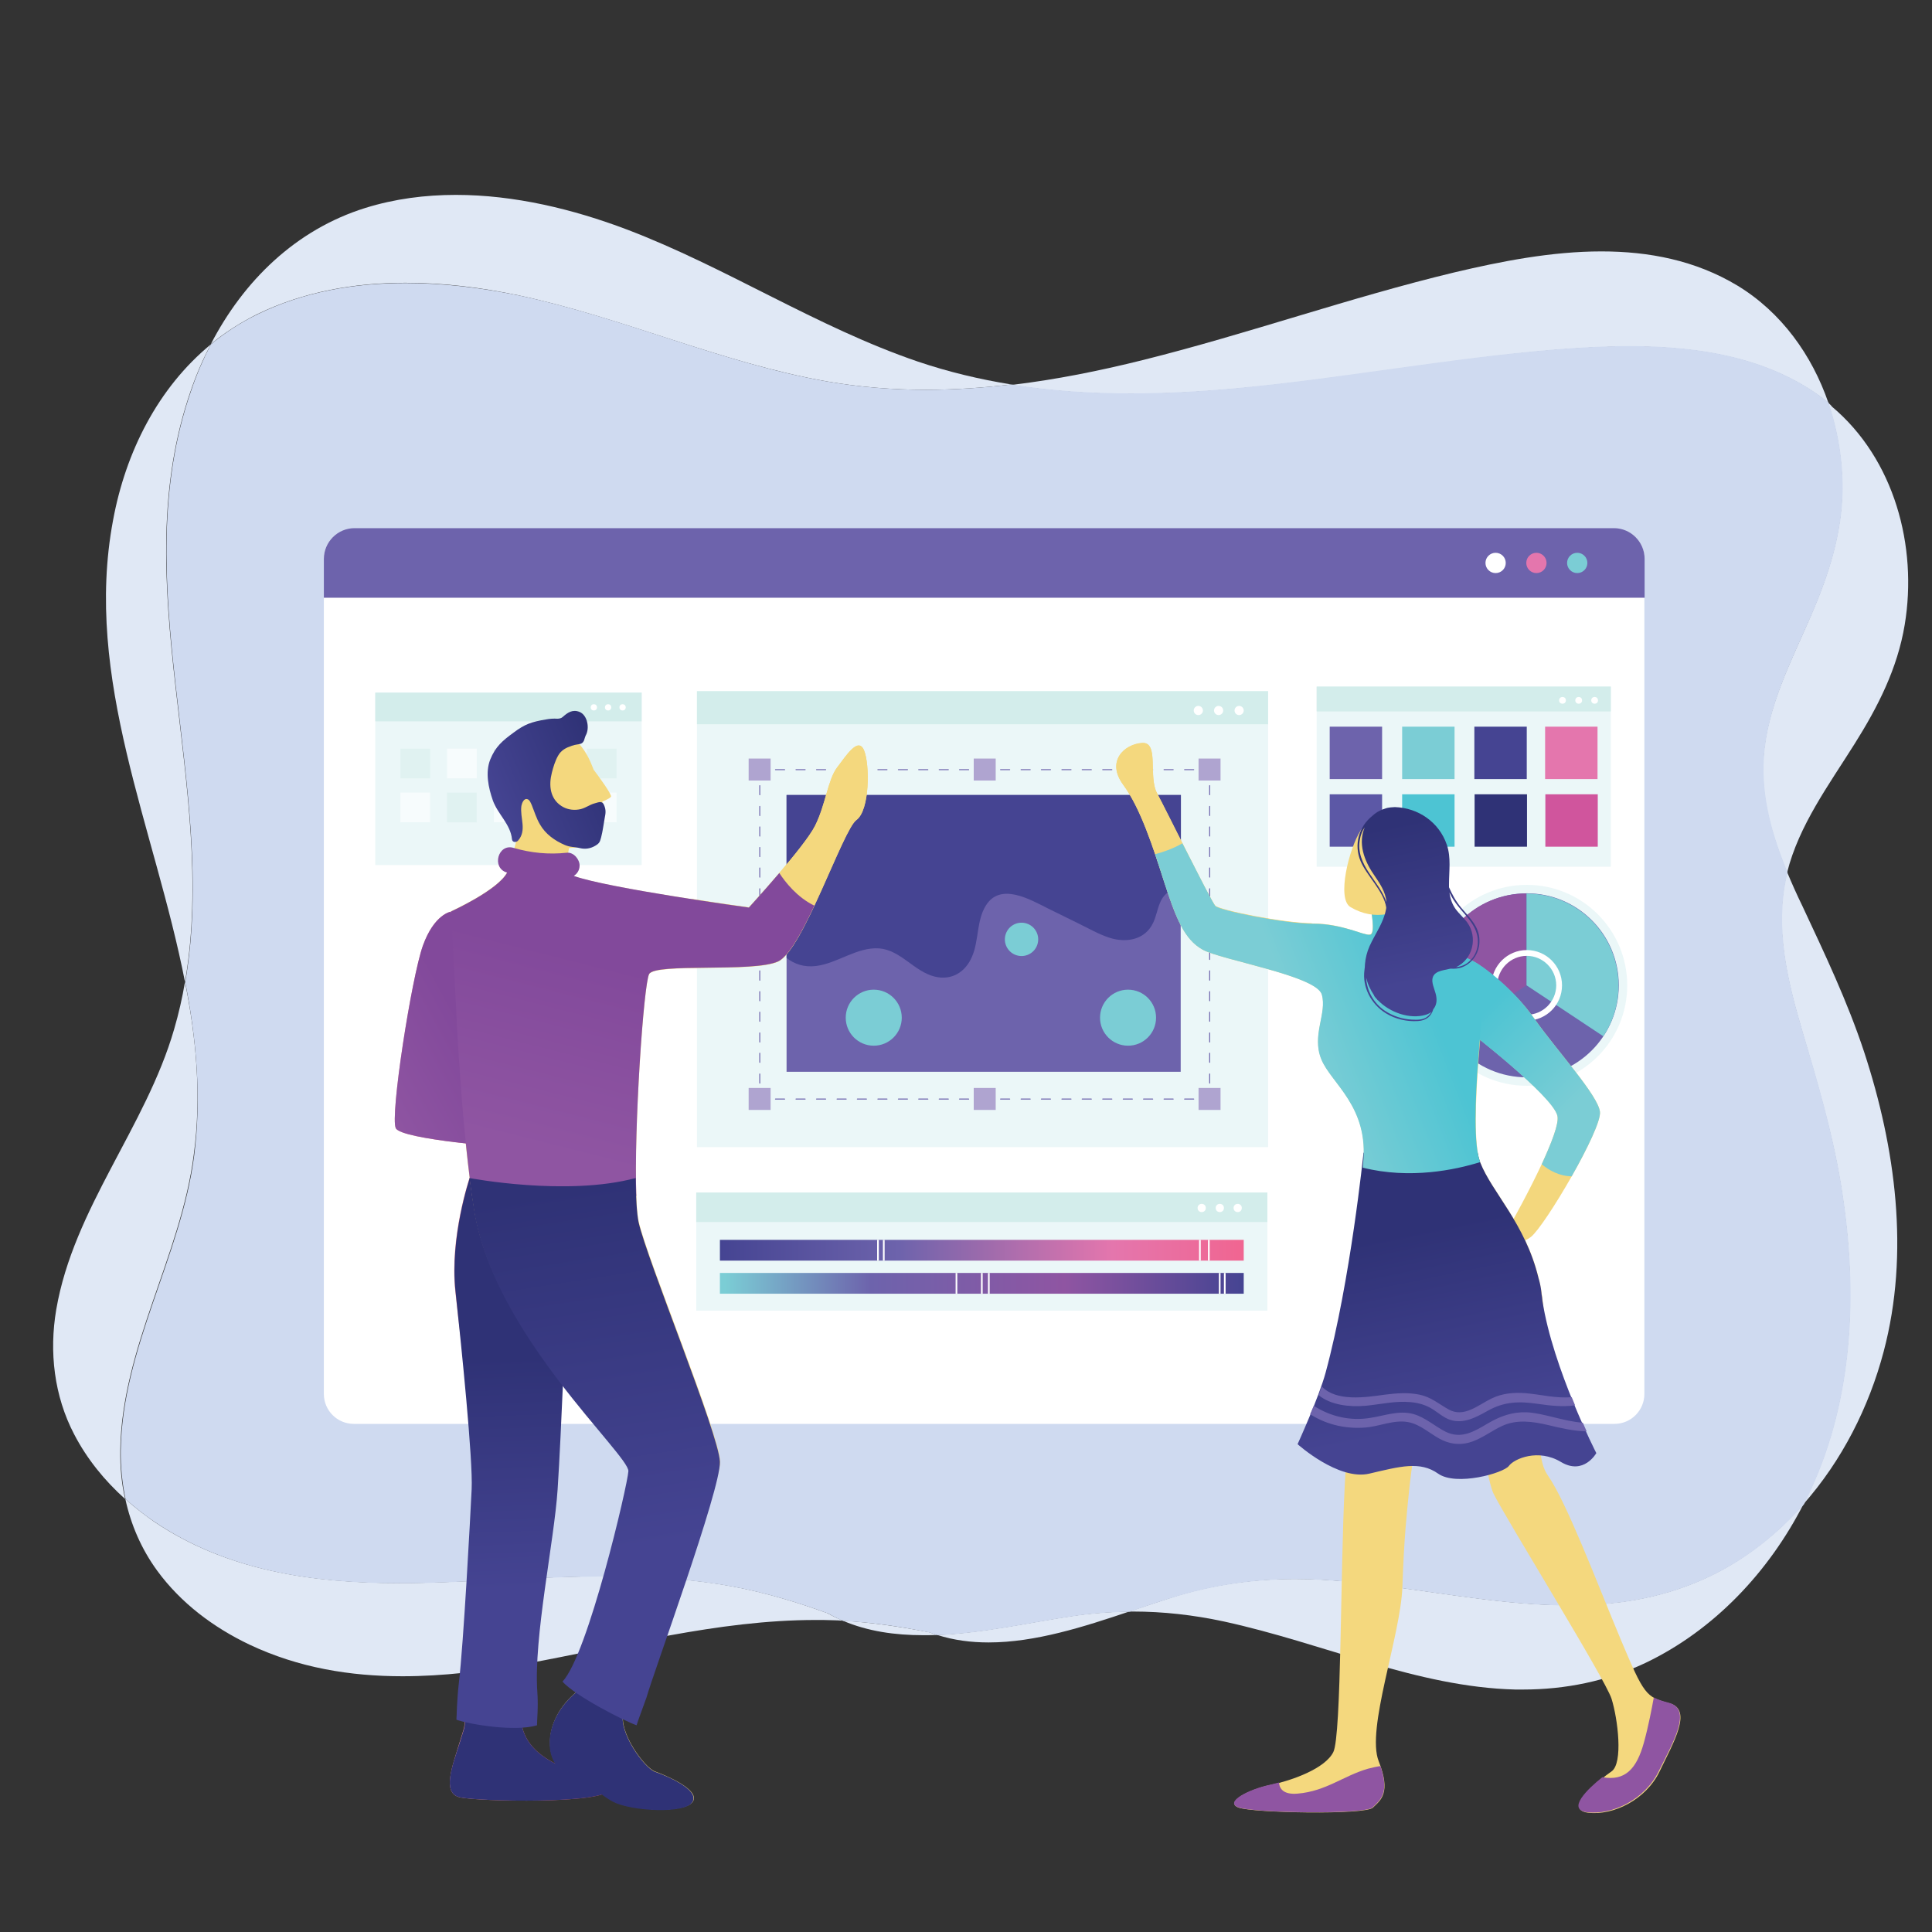 <?xml version="1.0" encoding="utf-8"?>
<!-- Generator: Adobe Illustrator 23.0.3, SVG Export Plug-In . SVG Version: 6.00 Build 0)  -->
<svg version="1.1" id="Layer_1" xmlns="http://www.w3.org/2000/svg" xmlns:xlink="http://www.w3.org/1999/xlink" x="0px" y="0px"
	 viewBox="0 0 800 800" style="enable-background:new 0 0 800 800;" xml:space="preserve">
<rect x="0" y="0" width="800" height="800" fill="#333333" stroke="none"/>
<style type="text/css">
	.st0{fill:#E0E8F5;}
	.st1{fill:#CFDAF0;}
	.st2{fill:#FFFFFF;}
	.st3{fill:#6D63AC;}
	.st4{fill:#E476AD;}
	.st5{fill:#7BCDD5;}
	.st6{fill:#EBF7F8;}
	.st7{fill:#454492;}
	.st8{fill:#5C58A6;}
	.st9{fill:#4DC4D3;}
	.st10{fill:#2F3276;}
	.st11{fill:#D0559D;}
	.st12{fill:#D3EDEB;}
	.st13{fill:#AFA4D0;}
	.st14{fill:#8F55A2;}
	.st15{fill:url(#SVGID_1_);}
	.st16{fill:url(#SVGID_2_);}
	.st17{fill:#E0F2F1;}
	.st18{fill:#F7FCFD;}
	.st19{fill:#F4D87E;}
	.st20{fill:#F3D77D;}
	.st21{fill:url(#SVGID_3_);}
	.st22{fill:url(#SVGID_4_);}
	.st23{fill:url(#SVGID_5_);}
	.st24{fill:url(#SVGID_6_);}
	.st25{fill:url(#SVGID_7_);}
	.st26{fill:url(#SVGID_8_);}
	.st27{fill:url(#SVGID_9_);}
	.st28{fill:url(#SVGID_10_);}
	.st29{fill:url(#SVGID_11_);}
	.st30{fill:url(#SVGID_12_);}
	.st31{fill:url(#SVGID_13_);}
</style>
<g>
	<g>
		<path class="st0" d="M467.6,667.3c-7.9,0.1-15.8,0.7-23.8,1.9c-17.3,2.6-36.8,7-55.7,7.8c6.9,2.2,14,3.1,21.3,3.1
			C428.7,680.1,448.9,673.6,467.6,667.3 M51.9,620.7c2.3,10.7,6.7,20.8,13.2,29.7c9.8,13.4,23.3,23.5,38.2,30.6
			c20.3,9.6,41.7,13.1,63.4,13.1c16.8,0,33.8-2.1,50.5-5.1c39.9-7.2,79.8-18.2,120.6-18.2c2.3,0,4.6,0,6.9,0.1
			c1.5,0,2.9,0.1,4.3,0.2c-2.1-0.9-4.2-1.9-6.3-3.1c-12.7-4.6-25.6-8.5-38.9-11c-17.6-3.3-35.4-4.3-53.3-4.3
			c-25.2,0-50.4,2.1-75.5,2.7c-3.3,0.1-6.7,0.1-10,0.1c-35.6,0-71.2-5.1-101.3-25.5C59.7,627.2,55.7,624.1,51.9,620.7 M740,361.1
			c-0.1,0.6-0.3,1.2-0.4,1.8c-4.8,21.2,0.4,42.9,6.4,63.3c6.2,21.1,12.5,42,16.1,63.7c6.8,41.1,5.9,85.1-11,123.7
			c-1.3,3.1-2.8,6.1-4.3,9.2c15.9-18,27.1-40.1,33.2-63.2c10.8-40.8,4.9-84.4-8.1-124c-6.9-20.9-16.3-40.6-25.6-60.5
			C744.1,370.6,742,365.9,740,361.1 M87.3,142.6c-21.9,18-35.3,44.6-40.5,72.9C34.5,281.1,64.2,343,76.6,406.6
			c14-81.1-25.6-165.4,2.6-245.4C81.4,154.8,84.1,148.6,87.3,142.6 M663.1,104.1c-20.6,0-41.5,4.1-60.9,8.7
			c-43.3,10.4-85.4,25.4-128.6,36.2c-18,4.5-36.3,8.2-54.8,10.4c16.3,2.6,32.8,3.7,49.3,3.7c14.4,0,28.8-0.8,43.2-2.1
			c44.4-4,88.2-12.4,132.7-16.1c10-0.8,20.3-1.4,30.8-1.4c29.3,0,59.2,4.8,82.3,23.3c-6.8-19.8-19.5-37.5-37.6-48.5
			C702.1,107.8,682.8,104.1,663.1,104.1"/>
		<path class="st0" d="M349,671.1c10.3,4.4,21.6,6,33.2,6c1.9,0,3.9,0,5.9-0.1c-1.1-0.3-2.1-0.7-3.2-1.1
			C373,673.6,361.1,671.8,349,671.1 M746.8,622.8c-7.1,8.1-15.3,15.4-24.3,21.5c-15.4,10.5-33,16.7-51.5,19.1
			c-7.1,0.9-14.1,1.3-21.2,1.3c-13.2,0-26.4-1.3-39.5-3c-21-2.7-41.8-6.4-63-7.6c-3.7-0.2-7.4-0.3-11.1-0.3
			c-17.5,0-34.5,2.4-51.4,7.8c-5.6,1.8-11.3,3.7-17.3,5.7c0.5,0,0.9,0,1.5,0c12.6,0,25.1,1.4,37.7,4.1c20.7,4.5,40.8,11.3,61,17.2
			c19.5,5.7,39.4,10.5,59.8,11c1.1,0,2.1,0,3.2,0c17.5,0,34.7-3.5,50.6-11C709.8,675,732.5,650.8,746.8,622.8 M76.6,406.6
			c-1.1,6.5-2.6,13.1-4.5,19.6c-11.7,40.4-41.6,74.1-48.8,116c-3,17.6-0.9,35.8,7.4,51.7c5.3,10.2,12.6,19.2,21.1,26.8
			c-1.5-6.6-2.1-13.4-2-20.2c0.6-42.6,25-80.4,30.4-122.1C83.5,454,81.3,430.2,76.6,406.6 M756.9,166.7c4,11.6,6,24,5.9,36.2
			c-0.2,18.4-5.8,35.4-13,52.1c-8.1,18.8-18.2,37.8-19.6,58.7c-1.2,16.5,3.5,32.4,9.8,47.6c4.9-19.6,17.3-36.3,27.9-53.2
			c9.7-15.4,17.8-31.3,20.8-49.4c5.4-32.5-4.3-68.6-30.1-90.3C758.1,167.7,757.5,167.2,756.9,166.7 M188.8,80.7
			c-12.7,0-25.3,1.6-37.5,5.4c-28.9,9-50.5,30.3-64,56.4c5.8-4.8,12.2-8.9,19.2-12.4c19.1-9.3,40.2-13,61.4-13
			c15.8,0,31.7,2,46.8,5.2c43.2,9.2,83.9,27.9,127.5,35.6c13.7,2.4,27.4,3.5,41.1,3.5c11.9,0,23.7-0.8,35.5-2.2
			c-13.1-2.1-26.1-5.2-38.8-9.5c-41.9-14.3-79.2-39-120.5-54.7C237.3,86.6,213,80.7,188.8,80.7"/>
		<path class="st1" d="M167.9,117.2c-21.2,0-42.3,3.6-61.4,13c-7,3.4-13.4,7.6-19.2,12.4c-3.1,6-5.8,12.2-8,18.7
			c-28.1,80,11.4,164.3-2.6,245.4c4.6,23.6,6.8,47.4,3.7,71.8c-5.4,41.7-29.8,79.5-30.4,122.1c-0.1,6.8,0.6,13.6,2,20.2
			c3.8,3.3,7.7,6.5,11.9,9.3c30.1,20.4,65.7,25.5,101.3,25.5c3.3,0,6.7,0,10-0.1c25-0.6,50.3-2.7,75.5-2.7c17.9,0,35.6,1,53.3,4.3
			c13.3,2.5,26.2,6.4,38.9,11c2.1,1.2,4.1,2.2,6.3,3.1c12,0.6,24,2.4,35.8,4.8c1.1,0.4,2.1,0.8,3.2,1.1c19-0.8,38.4-5.2,55.7-7.8
			c8-1.2,15.9-1.8,23.8-1.9c5.9-2,11.7-4,17.3-5.7c16.9-5.3,33.9-7.8,51.4-7.8c3.7,0,7.4,0.1,11.1,0.3c21.1,1.2,42,4.9,63,7.6
			c13.1,1.7,26.3,3,39.5,3c7.1,0,14.2-0.4,21.2-1.3c18.4-2.4,36-8.6,51.5-19.1c9-6.1,17.1-13.4,24.3-21.5c1.5-3,3-6.1,4.3-9.2
			c16.9-38.7,17.8-82.6,11-123.7c-3.6-21.7-9.8-42.6-16.1-63.7c-6-20.4-11.2-42-6.4-63.3c0.1-0.6,0.3-1.2,0.4-1.8
			c-6.3-15.2-10.9-31-9.8-47.6c1.4-20.8,11.4-39.9,19.6-58.7c7.2-16.7,12.8-33.7,13-52.1c0.1-12.2-1.9-24.5-5.9-36.2
			c-23.1-18.5-53-23.3-82.3-23.3c-10.4,0-20.8,0.6-30.8,1.4c-44.4,3.6-88.3,12-132.7,16.1c-14.3,1.3-28.8,2.1-43.2,2.1
			c-16.5,0-33-1.1-49.3-3.7c-11.8,1.4-23.6,2.2-35.5,2.2c-13.7,0-27.4-1.1-41.1-3.5c-43.6-7.7-84.3-26.5-127.5-35.6
			C199.6,119.2,183.7,117.2,167.9,117.2"/>
	</g>
	<path class="st2" d="M668.5,218.9h-522c-6.9,0-12.4,5.6-12.4,12.4v345.9c0,6.9,5.6,12.4,12.4,12.4h522c6.9,0,12.4-5.6,12.4-12.4
		V231.3C681,224.4,675.4,218.9,668.5,218.9z"/>
	<path class="st3" d="M668.3,218.7H146.8c-7,0-12.7,5.7-12.7,12.7v16.1H681v-16.1C681,224.4,675.3,218.7,668.3,218.7z"/>
	<circle class="st2" cx="619.3" cy="233.1" r="4.2"/>
	<circle class="st4" cx="636.2" cy="233.1" r="4.2"/>
	<circle class="st5" cx="653.1" cy="233.1" r="4.2"/>
	<g>
		<rect x="545.2" y="284.3" class="st6" width="121.8" height="74.6"/>
		<rect x="550.6" y="300.9" class="st3" width="21.7" height="21.7"/>
		<rect x="580.6" y="300.9" class="st5" width="21.7" height="21.7"/>
		<rect x="610.5" y="300.9" class="st7" width="21.7" height="21.7"/>
		<rect x="550.6" y="328.9" class="st8" width="21.7" height="21.7"/>
		<rect x="580.6" y="328.9" class="st9" width="21.7" height="21.7"/>
		<rect x="610.6" y="328.9" class="st10" width="21.7" height="21.7"/>
		<rect x="639.8" y="300.9" class="st4" width="21.7" height="21.7"/>
		<rect x="639.9" y="328.9" class="st11" width="21.7" height="21.7"/>
		<rect x="545.2" y="284.3" class="st12" width="121.8" height="10.3"/>
		<circle class="st2" cx="647" cy="290" r="1.4"/>
		<circle class="st2" cx="653.7" cy="290" r="1.4"/>
		<circle class="st2" cx="660.3" cy="290" r="1.4"/>
	</g>
	<g>
		<rect x="288.6" y="286.2" class="st6" width="236.5" height="188.8"/>
		<rect x="288.6" y="286.2" class="st12" width="236.5" height="13.7"/>
		<circle class="st2" cx="496.2" cy="294.2" r="1.9"/>
		<circle class="st2" cx="504.6" cy="294.2" r="1.9"/>
		<circle class="st2" cx="513.1" cy="294.2" r="1.9"/>
		<g>
			<g>
				<rect x="325.7" y="329.2" class="st3" width="163.2" height="114.6"/>
				<path class="st7" d="M325.7,396.7c3.3,2.5,7.2,3.9,12.2,3.3c8.9-1.1,16.9-7.9,26.1-7.3c9,0.7,14.5,9.6,23.1,11.7
					c7,1.7,12.7-1.9,15.4-8.3c2.9-6.7,1.8-14.8,5.7-21.1c6-9.8,18.4-2.5,25.8,1.2c4.1,2,8.3,4.1,12.4,6.1c4.3,2.1,8.6,4.6,13.3,6.1
					c6.9,2.1,14.5,0.7,17.8-6.3c1.3-2.7,1.7-5.7,2.9-8.4c1.7-4.1,4.8-5.5,8.6-6.4v-38.1H325.7V396.7z"/>
				<circle class="st5" cx="361.8" cy="421.4" r="11.6"/>
				
					<ellipse transform="matrix(0.316 -0.949 0.949 0.316 -80.022 667.411)" class="st5" cx="423" cy="389.2" rx="6.9" ry="6.9"/>
				<circle class="st5" cx="467.1" cy="421.4" r="11.6"/>
			</g>
			<g>
				<path class="st3" d="M500.9,455.3H499c-0.1,0-0.2-0.1-0.2-0.2s0.1-0.2,0.2-0.2h1.7v-1.7c0-0.1,0.1-0.2,0.2-0.2s0.2,0.1,0.2,0.2
					v1.9C501.1,455.2,501,455.3,500.9,455.3z"/>
				<path class="st3" d="M494.3,455.3h-3.8c-0.1,0-0.2-0.1-0.2-0.2s0.1-0.2,0.2-0.2h3.8c0.1,0,0.2,0.1,0.2,0.2
					S494.4,455.3,494.3,455.3z M485.8,455.3H482c-0.1,0-0.2-0.1-0.2-0.2s0.1-0.2,0.2-0.2h3.8c0.1,0,0.2,0.1,0.2,0.2
					S485.9,455.3,485.8,455.3z M477.3,455.3h-3.8c-0.1,0-0.2-0.1-0.2-0.2s0.1-0.2,0.2-0.2h3.8c0.1,0,0.2,0.1,0.2,0.2
					S477.5,455.3,477.3,455.3z M468.9,455.3h-3.8c-0.1,0-0.2-0.1-0.2-0.2s0.1-0.2,0.2-0.2h3.8c0.1,0,0.2,0.1,0.2,0.2
					S469,455.3,468.9,455.3z M460.4,455.3h-3.8c-0.1,0-0.2-0.1-0.2-0.2s0.1-0.2,0.2-0.2h3.8c0.1,0,0.2,0.1,0.2,0.2
					S460.5,455.3,460.4,455.3z M451.9,455.3h-3.8c-0.1,0-0.2-0.1-0.2-0.2s0.1-0.2,0.2-0.2h3.8c0.1,0,0.2,0.1,0.2,0.2
					S452.1,455.3,451.9,455.3z M443.5,455.3h-3.8c-0.1,0-0.2-0.1-0.2-0.2s0.1-0.2,0.2-0.2h3.8c0.1,0,0.2,0.1,0.2,0.2
					S443.6,455.3,443.5,455.3z M435,455.3h-3.8c-0.1,0-0.2-0.1-0.2-0.2s0.1-0.2,0.2-0.2h3.8c0.1,0,0.2,0.1,0.2,0.2
					S435.1,455.3,435,455.3z M426.6,455.3h-3.8c-0.1,0-0.2-0.1-0.2-0.2s0.1-0.2,0.2-0.2h3.8c0.1,0,0.2,0.1,0.2,0.2
					S426.7,455.3,426.6,455.3z M418.1,455.3h-3.8c-0.1,0-0.2-0.1-0.2-0.2s0.1-0.2,0.2-0.2h3.8c0.1,0,0.2,0.1,0.2,0.2
					S418.2,455.3,418.1,455.3z M409.6,455.3h-3.8c-0.1,0-0.2-0.1-0.2-0.2s0.1-0.2,0.2-0.2h3.8c0.1,0,0.2,0.1,0.2,0.2
					S409.7,455.3,409.6,455.3z M401.1,455.3h-3.8c-0.1,0-0.2-0.1-0.2-0.2s0.1-0.2,0.2-0.2h3.8c0.1,0,0.2,0.1,0.2,0.2
					S401.3,455.3,401.1,455.3z M392.7,455.3h-3.8c-0.1,0-0.2-0.1-0.2-0.2s0.1-0.2,0.2-0.2h3.8c0.1,0,0.2,0.1,0.2,0.2
					S392.8,455.3,392.7,455.3z M384.2,455.3h-3.8c-0.1,0-0.2-0.1-0.2-0.2s0.1-0.2,0.2-0.2h3.8c0.1,0,0.2,0.1,0.2,0.2
					S384.4,455.3,384.2,455.3z M375.7,455.3H372c-0.1,0-0.2-0.1-0.2-0.2s0.1-0.2,0.2-0.2h3.8c0.1,0,0.2,0.1,0.2,0.2
					S375.9,455.3,375.7,455.3z M367.3,455.3h-3.8c-0.1,0-0.2-0.1-0.2-0.2s0.1-0.2,0.2-0.2h3.8c0.1,0,0.2,0.1,0.2,0.2
					S367.4,455.3,367.3,455.3z M358.8,455.3H355c-0.1,0-0.2-0.1-0.2-0.2s0.1-0.2,0.2-0.2h3.8c0.1,0,0.2,0.1,0.2,0.2
					S358.9,455.3,358.8,455.3z M350.4,455.3h-3.8c-0.1,0-0.2-0.1-0.2-0.2s0.1-0.2,0.2-0.2h3.8c0.1,0,0.2,0.1,0.2,0.2
					S350.5,455.3,350.4,455.3z M341.9,455.3h-3.8c-0.1,0-0.2-0.1-0.2-0.2s0.1-0.2,0.2-0.2h3.8c0.1,0,0.2,0.1,0.2,0.2
					S342,455.3,341.9,455.3z M333.4,455.3h-3.8c-0.1,0-0.2-0.1-0.2-0.2s0.1-0.2,0.2-0.2h3.8c0.1,0,0.2,0.1,0.2,0.2
					S333.5,455.3,333.4,455.3z M324.9,455.3h-3.8c-0.1,0-0.2-0.1-0.2-0.2s0.1-0.2,0.2-0.2h3.8c0.1,0,0.2,0.1,0.2,0.2
					S325.1,455.3,324.9,455.3z"/>
				<path class="st3" d="M316.5,455.3h-1.9c-0.1,0-0.2-0.1-0.2-0.2v-1.9c0-0.1,0.1-0.2,0.2-0.2s0.2,0.1,0.2,0.2v1.7h1.7
					c0.1,0,0.2,0.1,0.2,0.2S316.6,455.3,316.5,455.3z"/>
				<path class="st3" d="M314.6,448.7c-0.1,0-0.2-0.1-0.2-0.2v-3.8c0-0.1,0.1-0.2,0.2-0.2s0.2,0.1,0.2,0.2v3.8
					C314.9,448.6,314.7,448.7,314.6,448.7z M314.6,440.1c-0.1,0-0.2-0.1-0.2-0.2v-3.8c0-0.1,0.1-0.2,0.2-0.2s0.2,0.1,0.2,0.2v3.8
					C314.9,440,314.7,440.1,314.6,440.1z M314.6,431.7c-0.1,0-0.2-0.1-0.2-0.2v-3.8c0-0.1,0.1-0.2,0.2-0.2s0.2,0.1,0.2,0.2v3.8
					C314.9,431.5,314.7,431.7,314.6,431.7z M314.6,423.1c-0.1,0-0.2-0.1-0.2-0.2v-3.8c0-0.1,0.1-0.2,0.2-0.2s0.2,0.1,0.2,0.2v3.8
					C314.9,423,314.7,423.1,314.6,423.1z M314.6,414.6c-0.1,0-0.2-0.1-0.2-0.2v-3.8c0-0.1,0.1-0.2,0.2-0.2s0.2,0.1,0.2,0.2v3.8
					C314.9,414.5,314.7,414.6,314.6,414.6z M314.6,406.1c-0.1,0-0.2-0.1-0.2-0.2V402c0-0.1,0.1-0.2,0.2-0.2s0.2,0.1,0.2,0.2v3.8
					C314.9,406,314.7,406.1,314.6,406.1z M314.6,397.5c-0.1,0-0.2-0.1-0.2-0.2v-3.8c0-0.1,0.1-0.2,0.2-0.2s0.2,0.1,0.2,0.2v3.8
					C314.9,397.4,314.7,397.5,314.6,397.5z M314.6,389c-0.1,0-0.2-0.1-0.2-0.2V385c0-0.1,0.1-0.2,0.2-0.2s0.2,0.1,0.2,0.2v3.8
					C314.9,388.9,314.7,389,314.6,389z M314.6,380.5c-0.1,0-0.2-0.1-0.2-0.2v-3.8c0-0.1,0.1-0.2,0.2-0.2s0.2,0.1,0.2,0.2v3.8
					C314.9,380.4,314.7,380.5,314.6,380.5z M314.6,372c-0.1,0-0.2-0.1-0.2-0.2V368c0-0.1,0.1-0.2,0.2-0.2s0.2,0.1,0.2,0.2v3.8
					C314.9,371.9,314.7,372,314.6,372z M314.6,363.4c-0.1,0-0.2-0.1-0.2-0.2v-3.8c0-0.1,0.1-0.2,0.2-0.2s0.2,0.1,0.2,0.2v3.8
					C314.9,363.3,314.7,363.4,314.6,363.4z M314.6,354.9c-0.1,0-0.2-0.1-0.2-0.2v-3.8c0-0.1,0.1-0.2,0.2-0.2s0.2,0.1,0.2,0.2v3.8
					C314.9,354.8,314.7,354.9,314.6,354.9z M314.6,346.4c-0.1,0-0.2-0.1-0.2-0.2v-3.8c0-0.1,0.1-0.2,0.2-0.2s0.2,0.1,0.2,0.2v3.8
					C314.9,346.3,314.7,346.4,314.6,346.4z M314.6,337.9c-0.1,0-0.2-0.1-0.2-0.2v-3.8c0-0.1,0.1-0.2,0.2-0.2s0.2,0.1,0.2,0.2v3.8
					C314.9,337.8,314.7,337.9,314.6,337.9z M314.6,329.3c-0.1,0-0.2-0.1-0.2-0.2v-3.8c0-0.1,0.1-0.2,0.2-0.2s0.2,0.1,0.2,0.2v3.8
					C314.9,329.2,314.7,329.3,314.6,329.3z"/>
				<path class="st3" d="M314.6,320.8c-0.1,0-0.2-0.1-0.2-0.2v-1.9c0-0.1,0.1-0.2,0.2-0.2h1.9c0.1,0,0.2,0.1,0.2,0.2
					s-0.1,0.2-0.2,0.2h-1.7v1.7C314.9,320.7,314.7,320.8,314.6,320.8z"/>
				<path class="st3" d="M494.3,318.9h-3.8c-0.1,0-0.2-0.1-0.2-0.2s0.1-0.2,0.2-0.2h3.8c0.1,0,0.2,0.1,0.2,0.2
					S494.4,318.9,494.3,318.9z M485.8,318.9H482c-0.1,0-0.2-0.1-0.2-0.2s0.1-0.2,0.2-0.2h3.8c0.1,0,0.2,0.1,0.2,0.2
					S485.9,318.9,485.8,318.9z M477.3,318.9h-3.8c-0.1,0-0.2-0.1-0.2-0.2s0.1-0.2,0.2-0.2h3.8c0.1,0,0.2,0.1,0.2,0.2
					S477.5,318.9,477.3,318.9z M468.9,318.9h-3.8c-0.1,0-0.2-0.1-0.2-0.2s0.1-0.2,0.2-0.2h3.8c0.1,0,0.2,0.1,0.2,0.2
					S469,318.9,468.9,318.9z M460.4,318.9h-3.8c-0.1,0-0.2-0.1-0.2-0.2s0.1-0.2,0.2-0.2h3.8c0.1,0,0.2,0.1,0.2,0.2
					S460.5,318.9,460.4,318.9z M451.9,318.9h-3.8c-0.1,0-0.2-0.1-0.2-0.2s0.1-0.2,0.2-0.2h3.8c0.1,0,0.2,0.1,0.2,0.2
					S452.1,318.9,451.9,318.9z M443.5,318.9h-3.8c-0.1,0-0.2-0.1-0.2-0.2s0.1-0.2,0.2-0.2h3.8c0.1,0,0.2,0.1,0.2,0.2
					S443.6,318.9,443.5,318.9z M435,318.9h-3.8c-0.1,0-0.2-0.1-0.2-0.2s0.1-0.2,0.2-0.2h3.8c0.1,0,0.2,0.1,0.2,0.2
					S435.1,318.9,435,318.9z M426.6,318.9h-3.8c-0.1,0-0.2-0.1-0.2-0.2s0.1-0.2,0.2-0.2h3.8c0.1,0,0.2,0.1,0.2,0.2
					S426.7,318.9,426.6,318.9z M418.1,318.9h-3.8c-0.1,0-0.2-0.1-0.2-0.2s0.1-0.2,0.2-0.2h3.8c0.1,0,0.2,0.1,0.2,0.2
					S418.2,318.9,418.1,318.9z M409.6,318.9h-3.8c-0.1,0-0.2-0.1-0.2-0.2s0.1-0.2,0.2-0.2h3.8c0.1,0,0.2,0.1,0.2,0.2
					S409.7,318.9,409.6,318.9z M401.1,318.9h-3.8c-0.1,0-0.2-0.1-0.2-0.2s0.1-0.2,0.2-0.2h3.8c0.1,0,0.2,0.1,0.2,0.2
					S401.3,318.9,401.1,318.9z M392.7,318.9h-3.8c-0.1,0-0.2-0.1-0.2-0.2s0.1-0.2,0.2-0.2h3.8c0.1,0,0.2,0.1,0.2,0.2
					S392.8,318.9,392.7,318.9z M384.2,318.9h-3.8c-0.1,0-0.2-0.1-0.2-0.2s0.1-0.2,0.2-0.2h3.8c0.1,0,0.2,0.1,0.2,0.2
					S384.4,318.9,384.2,318.9z M375.7,318.9H372c-0.1,0-0.2-0.1-0.2-0.2s0.1-0.2,0.2-0.2h3.8c0.1,0,0.2,0.1,0.2,0.2
					S375.9,318.9,375.7,318.9z M367.3,318.9h-3.8c-0.1,0-0.2-0.1-0.2-0.2s0.1-0.2,0.2-0.2h3.8c0.1,0,0.2,0.1,0.2,0.2
					S367.4,318.9,367.3,318.9z M358.8,318.9H355c-0.1,0-0.2-0.1-0.2-0.2s0.1-0.2,0.2-0.2h3.8c0.1,0,0.2,0.1,0.2,0.2
					S358.9,318.9,358.8,318.9z M350.4,318.9h-3.8c-0.1,0-0.2-0.1-0.2-0.2s0.1-0.2,0.2-0.2h3.8c0.1,0,0.2,0.1,0.2,0.2
					S350.5,318.9,350.4,318.9z M341.9,318.9h-3.8c-0.1,0-0.2-0.1-0.2-0.2s0.1-0.2,0.2-0.2h3.8c0.1,0,0.2,0.1,0.2,0.2
					S342,318.9,341.9,318.9z M333.4,318.9h-3.8c-0.1,0-0.2-0.1-0.2-0.2s0.1-0.2,0.2-0.2h3.8c0.1,0,0.2,0.1,0.2,0.2
					S333.5,318.9,333.4,318.9z M324.9,318.9h-3.8c-0.1,0-0.2-0.1-0.2-0.2s0.1-0.2,0.2-0.2h3.8c0.1,0,0.2,0.1,0.2,0.2
					S325.1,318.9,324.9,318.9z"/>
				<path class="st3" d="M500.9,320.8c-0.1,0-0.2-0.1-0.2-0.2v-1.7H499c-0.1,0-0.2-0.1-0.2-0.2s0.1-0.2,0.2-0.2h1.9
					c0.1,0,0.2,0.1,0.2,0.2v1.9C501.1,320.7,501,320.8,500.9,320.8z"/>
				<path class="st3" d="M500.9,448.7c-0.1,0-0.2-0.1-0.2-0.2v-3.8c0-0.1,0.1-0.2,0.2-0.2s0.2,0.1,0.2,0.2v3.8
					C501.1,448.6,501,448.7,500.9,448.7z M500.9,440.1c-0.1,0-0.2-0.1-0.2-0.2v-3.8c0-0.1,0.1-0.2,0.2-0.2s0.2,0.1,0.2,0.2v3.8
					C501.1,440,501,440.1,500.9,440.1z M500.9,431.7c-0.1,0-0.2-0.1-0.2-0.2v-3.8c0-0.1,0.1-0.2,0.2-0.2s0.2,0.1,0.2,0.2v3.8
					C501.1,431.5,501,431.7,500.9,431.7z M500.9,423.1c-0.1,0-0.2-0.1-0.2-0.2v-3.8c0-0.1,0.1-0.2,0.2-0.2s0.2,0.1,0.2,0.2v3.8
					C501.1,423,501,423.1,500.9,423.1z M500.9,414.6c-0.1,0-0.2-0.1-0.2-0.2v-3.8c0-0.1,0.1-0.2,0.2-0.2s0.2,0.1,0.2,0.2v3.8
					C501.1,414.5,501,414.6,500.9,414.6z M500.9,406.1c-0.1,0-0.2-0.1-0.2-0.2V402c0-0.1,0.1-0.2,0.2-0.2s0.2,0.1,0.2,0.2v3.8
					C501.1,406,501,406.1,500.9,406.1z M500.9,397.5c-0.1,0-0.2-0.1-0.2-0.2v-3.8c0-0.1,0.1-0.2,0.2-0.2s0.2,0.1,0.2,0.2v3.8
					C501.1,397.4,501,397.5,500.9,397.5z M500.9,389c-0.1,0-0.2-0.1-0.2-0.2V385c0-0.1,0.1-0.2,0.2-0.2s0.2,0.1,0.2,0.2v3.8
					C501.1,388.9,501,389,500.9,389z M500.9,380.5c-0.1,0-0.2-0.1-0.2-0.2v-3.8c0-0.1,0.1-0.2,0.2-0.2s0.2,0.1,0.2,0.2v3.8
					C501.1,380.4,501,380.5,500.9,380.5z M500.9,372c-0.1,0-0.2-0.1-0.2-0.2V368c0-0.1,0.1-0.2,0.2-0.2s0.2,0.1,0.2,0.2v3.8
					C501.1,371.9,501,372,500.9,372z M500.9,363.4c-0.1,0-0.2-0.1-0.2-0.2v-3.8c0-0.1,0.1-0.2,0.2-0.2s0.2,0.1,0.2,0.2v3.8
					C501.1,363.3,501,363.4,500.9,363.4z M500.9,354.9c-0.1,0-0.2-0.1-0.2-0.2v-3.8c0-0.1,0.1-0.2,0.2-0.2s0.2,0.1,0.2,0.2v3.8
					C501.1,354.8,501,354.9,500.9,354.9z M500.9,346.4c-0.1,0-0.2-0.1-0.2-0.2v-3.8c0-0.1,0.1-0.2,0.2-0.2s0.2,0.1,0.2,0.2v3.8
					C501.1,346.3,501,346.4,500.9,346.4z M500.9,337.9c-0.1,0-0.2-0.1-0.2-0.2v-3.8c0-0.1,0.1-0.2,0.2-0.2s0.2,0.1,0.2,0.2v3.8
					C501.1,337.8,501,337.9,500.9,337.9z M500.9,329.3c-0.1,0-0.2-0.1-0.2-0.2v-3.8c0-0.1,0.1-0.2,0.2-0.2s0.2,0.1,0.2,0.2v3.8
					C501.1,329.2,501,329.3,500.9,329.3z"/>
			</g>
			<rect x="310" y="314.1" class="st13" width="9.1" height="9.1"/>
			<rect x="310" y="450.5" class="st13" width="9.1" height="9.1"/>
			<g>
				<rect x="403.2" y="314.1" class="st13" width="9.1" height="9.1"/>
				<rect x="403.2" y="450.5" class="st13" width="9.1" height="9.1"/>
			</g>
			<g>
				<rect x="496.3" y="314.1" class="st13" width="9.1" height="9.1"/>
				<rect x="496.3" y="450.5" class="st13" width="9.1" height="9.1"/>
			</g>
			<g>
				<rect x="310" y="382.3" class="st13" width="9.1" height="9.1"/>
				<rect x="498" y="382.3" class="st13" width="9.1" height="9.1"/>
			</g>
		</g>
	</g>
	<g>
		<circle class="st6" cx="632.2" cy="408" r="41.6"/>
		<g>
			<circle class="st3" cx="632.2" cy="408" r="38.1"/>
			<path class="st14" d="M594.2,410.3c0,0.4,0,0.8,0.1,1.3c0,0.2,0,0.3,0,0.5c0,0.6,0.1,1.1,0.2,1.7c0,0.1,0,0.2,0,0.3
				c0.1,0.5,0.1,0.9,0.2,1.3c0,0.2,0.1,0.4,0.1,0.6c0.1,0.4,0.1,0.7,0.2,1c0,0.2,0.1,0.4,0.1,0.6c0.1,0.5,0.3,1,0.4,1.5
				c0,0.2,0.1,0.4,0.2,0.7c0.1,0.3,0.2,0.6,0.3,0.9c0.1,0.2,0.2,0.5,0.3,0.8c0.1,0.2,0.2,0.5,0.3,0.8c0.1,0.2,0.2,0.5,0.3,0.8
				c0.1,0.3,0.3,0.7,0.5,1c0.2,0.4,0.3,0.7,0.5,1.1c0.1,0.2,0.2,0.4,0.3,0.6c0.1,0.3,0.3,0.6,0.5,0.8c0.1,0.2,0.2,0.3,0.3,0.5
				c0.4,0.7,0.8,1.3,1.2,2l31.7-21v-38.1c-21,0-38.1,17-38.1,38.1c0,0.6,0,1.2,0,1.7C594.2,410,594.2,410.2,594.2,410.3z"/>
			<path class="st5" d="M663.9,429.1c4-6,6.3-13.3,6.3-21c0-21-17-38.1-38.1-38.1V408L663.9,429.1z"/>
		</g>
		<path class="st2" d="M632.2,422.6c-8.1,0-14.6-6.6-14.6-14.6c0-8.1,6.6-14.6,14.6-14.6c8.1,0,14.6,6.6,14.6,14.6
			C646.8,416.1,640.3,422.6,632.2,422.6z M632.2,395.8c-6.7,0-12.2,5.5-12.2,12.2c0,6.7,5.5,12.2,12.2,12.2
			c6.7,0,12.2-5.5,12.2-12.2S638.9,395.8,632.2,395.8z"/>
	</g>
	<rect x="308.9" y="509.6" class="st2" width="0.7" height="8.6"/>
	<rect x="312.7" y="509.6" class="st2" width="0.7" height="8.6"/>
	<rect x="314.9" y="509.6" class="st2" width="0.7" height="8.6"/>
	<rect x="306.1" y="523.3" class="st2" width="0.7" height="8.6"/>
	<g>
		<rect x="288.3" y="493.8" class="st6" width="236.5" height="48.9"/>
		<rect x="288.3" y="493.8" class="st12" width="236.5" height="12.2"/>
		<circle class="st2" cx="497.6" cy="500.2" r="1.7"/>
		<circle class="st2" cx="505.1" cy="500.2" r="1.7"/>
		<circle class="st2" cx="512.5" cy="500.2" r="1.7"/>
		
			<linearGradient id="SVGID_1_" gradientUnits="userSpaceOnUse" x1="298.065" y1="-870.337" x2="514.971" y2="-870.337" gradientTransform="matrix(1 0 0 1 0 1388)">
			<stop  offset="0" style="stop-color:#454492"/>
			<stop  offset="0.341" style="stop-color:#6D63AC"/>
			<stop  offset="0.749" style="stop-color:#E476AD"/>
			<stop  offset="0.99" style="stop-color:#F06692"/>
		</linearGradient>
		<rect x="298.1" y="513.4" class="st15" width="216.9" height="8.6"/>
		
			<linearGradient id="SVGID_2_" gradientUnits="userSpaceOnUse" x1="-3739.752" y1="3937.416" x2="-3522.8" y2="3937.416" gradientTransform="matrix(-1 0 0 -1 -3224.734 4468.848)">
			<stop  offset="0" style="stop-color:#454492"/>
			<stop  offset="0.341" style="stop-color:#8F55A2"/>
			<stop  offset="0.711" style="stop-color:#6D63AC"/>
			<stop  offset="0.99" style="stop-color:#7BCDD5"/>
		</linearGradient>
		<polygon class="st16" points="298.1,527.1 515,527.1 515,535.7 298.1,535.7 		"/>
		<rect x="363.2" y="513.4" class="st2" width="0.7" height="8.6"/>
		<rect x="365.6" y="513.4" class="st2" width="0.7" height="8.6"/>
		<rect x="395.7" y="527.1" class="st2" width="0.7" height="8.6"/>
		<rect x="406.2" y="527.1" class="st2" width="0.7" height="8.6"/>
		<rect x="500.2" y="513.4" class="st2" width="0.7" height="8.6"/>
		<rect x="496.5" y="513.4" class="st2" width="0.7" height="8.6"/>
		<rect x="506.8" y="527.1" class="st2" width="0.7" height="8.6"/>
		<rect x="504.7" y="527.1" class="st2" width="0.7" height="8.6"/>
		<rect x="409.1" y="527.1" class="st2" width="0.7" height="8.6"/>
	</g>
	<g>
		<rect x="155.4" y="286.8" class="st6" width="110.3" height="71.4"/>
		<rect x="155.4" y="286.8" class="st12" width="110.3" height="11.9"/>
		<circle class="st2" cx="245.9" cy="292.9" r="1.3"/>
		<circle class="st2" cx="251.8" cy="292.9" r="1.3"/>
		<circle class="st2" cx="257.8" cy="292.9" r="1.3"/>
		<g>
			<rect x="165.8" y="310" class="st17" width="12.3" height="12.3"/>
			<rect x="185.1" y="310" class="st18" width="12.3" height="12.3"/>
			<rect x="204.5" y="310" class="st17" width="12.3" height="12.3"/>
			<rect x="223.8" y="310" class="st18" width="12.3" height="12.3"/>
			<rect x="243" y="310" class="st17" width="12.3" height="12.3"/>
			<rect x="165.8" y="328.2" class="st18" width="12.3" height="12.3"/>
			<rect x="185.1" y="328.2" class="st17" width="12.3" height="12.3"/>
			<rect x="204.5" y="328.2" class="st18" width="12.3" height="12.3"/>
			<rect x="223.8" y="328.2" class="st17" width="12.3" height="12.3"/>
			<rect x="243" y="328.2" class="st18" width="12.3" height="12.3"/>
		</g>
	</g>
	<path class="st19" d="M567.4,375.1c0,0,2.3,11.1,0,11.8c-2.3,0.8-11.5-4.5-23.6-4.5c-12,0-38.9-5.5-40.6-7.3
		c-1.8-1.8-20.3-39.6-24.1-46.6s1-21.3-6.2-20.8c-7.3,0.5-15,7.5-7.8,17.3s12.3,25.6,17.1,40.4c4.8,14.8,8.3,23.6,15.8,27.8
		c7.5,4.3,47.2,10.8,49.4,18.6s-4.3,16.8-0.2,26.8c4,10,19.9,19.6,17.3,43.4c-2.1,18.9-5.9,100.3-7.7,133.9s-1.3,102.8-4.7,109.6
		c-3.4,6.8-16.9,11.7-26,13.6c-9,1.9-19.2,7.2-13.2,9.4s52.4,3.1,55.6,0c3.2-3.1,7.6-6,2.4-19.2c-5.3-13.2,9-51.5,9.8-72.2
		c0.7-20.7,1.8-30.2,2.9-41.1c1.1-10.9,10-74.7,16.1-77c6-2.3,14.2,70,18.7,79.4c4.5,9.4,46.3,76.8,48.9,85c2.6,8.3,4.9,26.7,0,30.1
		c-4.9,3.4-20.3,15.7-9.8,17.1c10.5,1.3,24.1-5.4,29.7-17.1c5.6-11.7,13.9-25.6,4.1-28.2c-9.8-2.6-10.5-3.4-20.3-26.7
		c-9.8-23.4-22.2-56.4-30.1-67.7c-7.9-11.3,1.1-41-1.9-70.7c-3-29.7-20.3-44.4-26-58.7c-5.6-14.3,3-74.5,1.9-79.4
		c-1.1-4.9-31.2-13.9-31.2-13.9l-3-20.7L567.4,375.1z"/>
	<path class="st20" d="M614.8,401.9c0,0,11.1,6.5,20.6,20c9.5,13.5,26.1,31.3,27.1,38.4c1,7-22.8,47.4-28.6,51.9s-11.3,0-11.3,0
		s24.1-41.9,22.3-50.2c-1.8-8.3-37.3-35.6-37.3-35.6L614.8,401.9z"/>
	
		<linearGradient id="SVGID_3_" gradientUnits="userSpaceOnUse" x1="597.261" y1="-797.606" x2="580.83" y2="-877.215" gradientTransform="matrix(1 0 0 1 0 1388)">
		<stop  offset="0" style="stop-color:#454492"/>
		<stop  offset="1" style="stop-color:#2F3276"/>
	</linearGradient>
	<path class="st21" d="M638.7,538.7c-0.1-1-0.2-2-0.4-3c0-0.1,0-0.1,0-0.2c-0.2-2.3-0.7-4.5-1.3-6.5c-5.5-22.5-19.2-35.2-24.1-47.7
		c-0.4-1.1-0.8-2.5-1.1-4.2c-13.8,3.2-33.2,1.9-47.2,0.2c0,0-5.4,53.2-15.7,91.1c-2.8,10.3-11.6,29.6-11.6,29.6s16.9,15.2,29.7,12.2
		c12.8-3,21-5.3,28.5,0c7.5,5.3,27.1-0.2,29.3-3.2s12.2-7.3,21.6-1.6c9.4,5.6,14.6-3.7,14.6-3.7S643,566.6,638.7,538.7z"/>
	<path class="st14" d="M537.3,742.7c-5.8,0.5-7.5-2-7.7-4.6c-1.2,0.3-2.5,0.6-3.6,0.9c-9,1.9-19.2,7.2-13.2,9.4
		c6,2.3,52.4,3.1,55.6,0c3-3,7.1-5.7,3.2-17.1c-1.5,0.2-3.3,0.6-5.2,1.1C556.1,735.4,549.1,741.7,537.3,742.7z"/>
	<path class="st14" d="M691.1,705.1c-2.6-0.7-4.6-1.3-6.3-2.2c-0.8,4.4-2.2,11.8-4.1,18.7c-3,10.8-7.7,16-17.2,14.3l0,0
		c-6.2,4.9-14.9,13.4-6.3,14.5c10.5,1.3,24.1-5.4,29.7-17.1C692.7,721.6,700.9,707.8,691.1,705.1z"/>
	
		<linearGradient id="SVGID_4_" gradientUnits="userSpaceOnUse" x1="647.196" y1="-926.524" x2="609.399" y2="-964.219" gradientTransform="matrix(1 0 0 1 0 1388)">
		<stop  offset="0" style="stop-color:#7BCDD5"/>
		<stop  offset="1" style="stop-color:#4DC4D3"/>
	</linearGradient>
	<path class="st22" d="M644.9,462.1c0.7,3.2-2.5,11.2-6.5,20c3,2.5,7.2,4.9,12.4,5c6.5-11.5,12.2-23.3,11.7-26.8
		c-1-7-17.5-24.9-27.1-38.4c-9.5-13.6-21.9-21.8-21.9-21.8l-5.9,26.3C607.5,426.5,643.1,453.8,644.9,462.1z"/>
	<path class="st19" d="M482.1,365.3c4.8,14.8,8.3,23.6,15.8,27.8c4.4,2.5,19.5,5.7,31.9,9.5l13.4-20.3c-12.3-0.2-38.3-5.5-40-7.3
		c-1.8-1.8-20.3-39.6-24.1-46.6c-3.7-7,1-21.3-6.2-20.8c-7.3,0.5-15,7.5-7.8,17.3C472.3,334.7,477.3,350.5,482.1,365.3z"/>
	
		<linearGradient id="SVGID_5_" gradientUnits="userSpaceOnUse" x1="536.457" y1="-967.296" x2="586.587" y2="-986.742" gradientTransform="matrix(1 0 0 1 0 1388)">
		<stop  offset="0" style="stop-color:#7BCDD5"/>
		<stop  offset="1" style="stop-color:#4DC4D3"/>
	</linearGradient>
	<path class="st23" d="M614.8,401.9c-0.8-3.6-17-9.3-25.7-12.2l0,0c0,0-0.1,0-0.1,0c-0.1,0-0.2,0-0.3-0.1c-0.2,0-0.3-0.1-0.5-0.2
		c-0.1,0-0.3-0.1-0.4-0.1s-0.3-0.1-0.5-0.1c-0.1,0-0.2,0-0.3-0.1c-0.2,0-0.4-0.1-0.6-0.2c0,0-0.1,0-0.2,0c-0.1,0-0.3-0.1-0.4-0.1
		c0,0,0,0-0.1,0l0,0c-1.3-0.4-2.1-0.6-2.1-0.6l-1.9-13.3c-1.8,0-9.3,0.2-14.2,0.5c0.2,1.2,2.1,11,0,11.6c-0.6,0.2-1.5,0-2.9-0.4l0,0
		c-0.1,0-0.2,0-0.4-0.1c-0.2,0-0.4-0.1-0.6-0.2c-0.2,0-0.4-0.1-0.7-0.2c-0.1,0-0.1,0-0.2-0.1c-1-0.3-2.1-0.6-3.2-1c0,0,0,0-0.1,0
		l0,0c-4.1-1.2-9.5-2.5-15.5-2.5c-12,0-38.9-5.5-40.6-7.3c-1-1-7.5-13.9-13.7-26c-4,2.3-8.2,3.7-11.3,4.5c1.3,3.9,2.6,7.8,3.8,11.7
		c4.8,14.8,8.3,23.6,15.8,27.8c7.5,4.3,47.2,10.8,49.4,18.6c2.3,7.8-4.3,16.8-0.2,26.8c4,10,19.9,19.6,17.3,43.4
		c0,0.5-0.1,1-0.1,1.5c19.5,4.9,38.4,0.9,48.6-2.3C607.3,466.6,615.9,406.8,614.8,401.9z"/>
	<path class="st19" d="M585.4,338c-4.2-2.3-9.2-2.5-13.6-0.7c-3,1.3-6.3,3.4-8.4,6.6c-4.8,7.4-10,28.3-4.2,31.7
		c9.9,5.9,20.9,3.5,27.7-5C592.9,363.2,602.3,347.3,585.4,338z"/>
	
		<linearGradient id="SVGID_6_" gradientUnits="userSpaceOnUse" x1="590.588" y1="-982.127" x2="577.292" y2="-1046.549" gradientTransform="matrix(1 0 0 1 0 1388)">
		<stop  offset="0" style="stop-color:#454492"/>
		<stop  offset="1" style="stop-color:#2F3276"/>
	</linearGradient>
	<path class="st24" d="M605,375.8c-2.1-2.5-3.7-5.4-5-8.4c0-0.4,0-0.9,0-1.3c0-5.5,0.9-11-0.9-16.3c-3.2-9.4-11.9-15.3-21.5-15.6
		c-2.8,0.1-3.7,0.5-3.7,0.5c-2.1,0.6-4,1.6-5.6,3.1c-5.6,4.4-7.8,12-4.9,18.8c2.5,6,9.5,12.3,10.6,19.1c0,0.3,0,0.6-0.1,0.9
		c-1,5.5-4.5,10.1-6.8,15.2c-1.1,2.5-1.7,5-1.9,7.5c0,0.8-0.1,1.5-0.2,2.3c-1,7.1,2.7,14.2,8.9,18c3.9,2.4,8.7,3.5,13.2,3.2
		c3.6-0.2,5.6-2.1,6.4-4.9c1-1.2,1.5-2.8,1.3-4.7c-0.2-2.4-1.5-4.5-1.7-6.9c-0.2-4.3,4.3-4.4,7.5-5.2c1.7,0.1,3.5,0,5.1-0.7
		c4.4-1.8,7.1-6.4,6.9-11.2C612.5,383.6,608.5,380,605,375.8z M563.1,347.6c0.3-1.8,1-3.6,2-5c-2.8,6.5-0.3,13.6,3.6,19.3
		c2.5,3.7,5.1,7.3,5.4,11.7c-1.4-4.3-4.7-8.4-7.1-12C564.1,357.3,562.1,352.7,563.1,347.6z M591.1,420.9c-1.7,1.5-4.4,1.4-6.5,1.3
		c-4-0.2-7.9-1.5-11.2-3.7c-4.6-3.1-7.5-8.3-7.7-13.7c0.6,2.6,1.7,5,3.3,7.4c0,0.1,0,0.2,0.1,0.3c0.3,0.4,0.7,0.9,1.1,1.3
		c0.1,0.1,0.1,0.2,0.2,0.3c0,0,0.1,0.1,0.2,0.1c4.8,5,13.1,8,19.8,6c0.9-0.3,1.7-0.7,2.4-1.2C592.2,419.7,591.8,420.4,591.1,420.9z
		 M608.9,397.6c-1.7,1.8-3.7,2.6-6,2.9c6.9-3.2,9.2-12.3,4.6-18.6c-1.4-1.9-3.3-3.5-4.7-5.4c-1.5-2.1-2.3-4.4-2.6-6.9
		c0.6,1.2,1.2,2.4,2,3.5c3.4,5.2,9.1,9.1,9.7,15.7C612.2,392.1,611.2,395.3,608.9,397.6z"/>
	<g>
		<path class="st3" d="M621.9,590.5c6.2-2.9,12.8-1.9,19.2-0.4c5,1.2,10.5,2.5,15.9,2.6c-0.5-1.2-1.1-2.4-1.6-3.6
			c-7.8-0.5-16.3-4-23.3-4.3c-5.9-0.2-10.9,1.6-16,4.6c-5.6,3.3-10.9,6.6-17.4,3.5c-4.6-2.3-8.5-6-13.5-7.4
			c-6-1.6-11.8,0.7-17.7,1.6c-8.2,1.4-16.6-0.5-23.5-5c-0.5,1.2-1,2.4-1.5,3.5c3.6,2.3,7.5,3.9,11.7,4.8c4.3,0.9,8.7,1.1,13,0.5
			c5.9-0.9,12-3.6,17.9-1.5c4.6,1.6,8.2,5.2,12.5,7.1c3.9,1.7,8,1.9,12.1,0.4C614.1,595.3,617.8,592.4,621.9,590.5z"/>
		<path class="st3" d="M565.5,582.1c6.2-0.6,12.4-2.1,18.6-1.5c3.4,0.3,6.5,1.2,9.4,3.1c2.3,1.5,4.3,3.3,6.9,4.2
			c5.6,1.9,10.9-1.1,15.6-3.7c6.9-3.9,13.1-4,20.7-2.9c4.9,0.7,10.4,1.4,15.5,0.6c-0.5-1.1-0.9-2.3-1.4-3.4
			c-6.2,0.7-13.5-1.2-19-1.6c-4.9-0.4-9.7,0-14.2,2.2c-5.6,2.7-11.4,8.1-17.8,4.5c-4.1-2.3-7.2-5.1-12-6.1c-4.8-1-9.6-0.6-14.4,0
			c-7.9,1.1-20,3-26.1-3.4c-0.4,1.2-0.9,2.4-1.3,3.6C551,581.8,558.7,582.7,565.5,582.1z"/>
	</g>
	
		<linearGradient id="SVGID_7_" gradientUnits="userSpaceOnUse" x1="186.251" y1="-771.3" x2="252.439" y2="-771.3" gradientTransform="matrix(1 0 0 1 0 1388)">
		<stop  offset="0" style="stop-color:#F7A1A3"/>
		<stop  offset="1" style="stop-color:#E15C65"/>
	</linearGradient>
	<path class="st25" d="M194.4,487.8c0,0-8.3,24.4-5.9,46.8s9.1,70.7,8.6,82.7c-0.6,12.1-3.9,66.8-4.5,83.9
		c-0.5,17.1,0.6,10.6-2.3,20.3s-7.4,20.9,0,22.7c7.4,1.8,60.4,2.9,62.1-3.2c1.8-6.2-33.6-6.2-36.5-27.7
		c-2.9-21.5,10.9-73.9,12.4-96.6c1.5-22.7,6.2-77.4,6.2-77.4L194.4,487.8z"/>
	<path class="st10" d="M190.3,744.2c7.4,1.8,60.4,2.9,62.1-3.2c1.8-6.2-33.6-6.2-36.5-27.7c-0.1-0.7-0.2-1.5-0.2-2.3l-23.2-1.9
		c0,7.3,0.2,4.7-2.1,12.4C187.3,731.2,182.9,742.4,190.3,744.2z"/>
	
		<linearGradient id="SVGID_8_" gradientUnits="userSpaceOnUse" x1="212.858" y1="-729.794" x2="209.329" y2="-825.794" gradientTransform="matrix(1 0 0 1 0 1388)">
		<stop  offset="0" style="stop-color:#454492"/>
		<stop  offset="1" style="stop-color:#2F3276"/>
	</linearGradient>
	<path class="st26" d="M222.6,708.9c0.1-2.7,0.1-5.5-0.1-8.3c-1.6-22.4,7-62.5,8.4-83.9c1.5-22.7,3.6-77.4,3.6-77.4l-40-51.5l0,0
		c0,0-8.3,24.5-5.9,46.8c2.4,22.4,7.3,70,6.7,82.1c-0.6,12.1-3.3,63.2-5.3,80.2c-0.8,6.9-0.9,13.4-1,15.2c5.4,1.9,24.2,5.1,33.4,2.3
		C222.3,714.2,222.5,711.5,222.6,708.9z"/>
	<path class="st19" d="M236.8,346.1c0,0-2.6,10-2.4,14.7s75.7,15,75.7,15s23-25,27.4-33.8c4.4-8.8,5.3-19.1,9.1-24.1
		s8.8-13,11.2-7.1c2.4,5.9,2.4,24.8-3.2,28.8c-5.6,4.1-22.1,53.9-32.4,58.6c-10.3,4.7-50.7,0.5-53.4,5.2
		c-2.7,4.7-7.8,86.8-4.3,102.5c3.6,15.7,33.4,87.9,33.7,99.3c0.4,11.4-37.4,94.5-40,104c-2.2,8,8.7,22.8,13,24.3
		c4.3,1.6,18.8,7.5,15.7,12.5s-25.3,3.7-32.6,0s-11.6-10.6-19.9-12.7c-8.2-2.2-11.2-20.4,5-33.3c10.6-8.5,22.1-84.8,22.4-90.6
		c0.4-6.7-56.9-56.9-65.3-107.7c-5.8-34.9-7.7-85.9-7.7-85.9l-2-38.5c0,0,20.8-9.4,23.6-16.9c2.7-7.5,6.2-25.2,6.2-25.2L236.8,346.1
		z"/>
	<path class="st19" d="M346.6,317.8c-3.8,5-4.7,15.3-9.1,24.1c-4.4,8.8-27.4,33.8-27.4,33.8s-10.5-1.4-23.6-3.5l-3.6,28.6
		c13.5-0.4,32.6,0.3,39.3-2.7c10.3-4.7,26.8-54.5,32.4-58.6c5.6-4.1,5.6-23,3.2-28.8C355.4,304.9,350.4,312.8,346.6,317.8z"/>
	
		<linearGradient id="SVGID_9_" gradientUnits="userSpaceOnUse" x1="163.488" y1="-961.605" x2="211.037" y2="-961.605" gradientTransform="matrix(1 0 0 1 0 1388)">
		<stop  offset="0" style="stop-color:#F7A1A3"/>
		<stop  offset="1" style="stop-color:#E15C65"/>
	</linearGradient>
	<path class="st27" d="M186.7,377.5c0,0-6.9,1-11.6,14.1c-4.7,13.2-13.7,70.8-11.2,75.6c2.5,4.7,47.1,8,47.1,8L186.7,377.5z"/>
	
		<linearGradient id="SVGID_10_" gradientUnits="userSpaceOnUse" x1="152.569" y1="-936.672" x2="194.377" y2="-959.329" gradientTransform="matrix(1 0 0 1 0 1388)">
		<stop  offset="0" style="stop-color:#8F55A2"/>
		<stop  offset="1" style="stop-color:#82499B"/>
	</linearGradient>
	<path class="st28" d="M186.7,377.5c0,0-6.9,1-11.6,14.1c-4.7,13.2-13.7,70.8-11.2,75.6c2.5,4.7,47.1,8,47.1,8L186.7,377.5z"/>
	<path class="st19" d="M218.8,302c0,0,17.4-5.4,25.7,13.5c0.5,1.1,0.9,2.2,1.3,3.2c1.9,2.5,7.7,10.4,7.2,11.2
		c-0.6,0.8-2.8,1.7-3.6,2c1.4,9.7-0.5,15.9-2.6,17.2c-3.2,2-29.5,6.8-38.8-12.1C198.5,318,202.2,306.7,218.8,302z"/>
	
		<linearGradient id="SVGID_11_" gradientUnits="userSpaceOnUse" x1="1100.891" y1="553.221" x2="1149.529" y2="553.221" gradientTransform="matrix(0.921 -0.389 0.389 0.921 -1023.354 254.649)">
		<stop  offset="0" style="stop-color:#454492"/>
		<stop  offset="1" style="stop-color:#2F3276"/>
	</linearGradient>
	<path class="st29" d="M212.6,303.4c4.8-3.6,7.5-4.5,13.5-5.5c1.6-0.3,3.1-0.4,4.7-0.3c0.8,0,1.7-0.2,2.3-0.8l0,0
		c1.9-1.7,4-3.2,6.9-2c3.2,1.3,4.3,6.7,2.5,9.8c-0.1,0.2-0.2,0.5-0.3,0.8c-0.8,3.5-2.3,2.3-5.4,3.4c-2.4,0.8-4.4,1.8-5.7,4.1
		c-1.2,2.1-2,4.7-2.6,7.1c-1.3,5.1-0.8,10.6,3.9,13.7c2.1,1.4,4.7,1.9,7.2,1.5c2.5-0.3,4.4-2,6.8-2.6c1.7-0.5,3-1,3.7,0.7
		c0.9,2.1,0.7,3.4,0.3,5.4c-0.5,2.7-0.8,5.4-1.5,8.1c-0.5,1.8-0.7,2.4-2.4,3.4c-2,1.2-4.2,1.5-6.3,1c-2.5-0.6-3.9-0.3-6.3-1.3
		c-4.2-1.8-8-4.5-10.3-8.5c-1.5-2.5-2.3-5.3-3.4-8c-0.4-0.9-0.9-2.3-1.9-2.5c-1.4-0.4-2.2,1.7-2.4,2.8c-0.7,4.9,2.4,10.1-1.4,14.4
		c-0.7,0.8-2.4,0.8-2.5-0.6c-0.6-6.2-5.9-10.4-7.9-16c-1.9-5.4-3.2-11.7-1.1-17C205.2,309.1,208.1,306.7,212.6,303.4z"/>
	
		<linearGradient id="SVGID_12_" gradientUnits="userSpaceOnUse" x1="235.938" y1="-908.974" x2="256.064" y2="-988.554" gradientTransform="matrix(1 0 0 1 0 1388)">
		<stop  offset="0" style="stop-color:#8F55A2"/>
		<stop  offset="1" style="stop-color:#82499B"/>
	</linearGradient>
	<path class="st30" d="M322.7,361.5c-6.5,7.6-12.6,14.3-12.6,14.3s-58.3-8-72.5-13.1c1.4-0.9,2.4-2.4,2.4-4.3c0-2.6-2.5-5.6-5.3-5.3
		c-7.5,0.8-14.8,0.1-22-2c-6.5-2-9.3,8.3-2.8,10.2c0,0,0.1,0,0.1,0c-3.8,7.3-23.2,16.1-23.2,16.1l2,38.5c0,0,1.8,44.9,6.7,79.3h68
		c-1.1-27.3,3-87.8,5.3-91.9c2.7-4.7,43.1-0.5,53.4-5.2c4.3-2,9.8-11.9,15-23.1C330.1,371.6,325.1,365.2,322.7,361.5z"/>
	<path class="st10" d="M271.1,733.6c-4.3-1.6-15.1-16.3-13-24.3c0.5-1.9,2.4-6.6,5-13l-17.8-6.8l-0.4,0.4c-1.9,5.1-3.8,8.8-5.7,10.3
		c-16.1,13-13.2,31.1-5,33.3c8.2,2.2,12.6,9,19.9,12.7c7.3,3.7,29.5,5.1,32.6,0C290,741,275.4,735.1,271.1,733.6z"/>
	
		<linearGradient id="SVGID_13_" gradientUnits="userSpaceOnUse" x1="260.959" y1="-746.291" x2="237.894" y2="-895.757" gradientTransform="matrix(1 0 0 1 0 1388)">
		<stop  offset="0" style="stop-color:#454492"/>
		<stop  offset="1" style="stop-color:#2F3276"/>
	</linearGradient>
	<path class="st31" d="M263.2,487.8L263.2,487.8c-28.6,7.7-68.8,0-68.8,0c0.6,4.9,1.3,9.7,2,14.1c8.4,50.8,64.2,100.6,63.8,107.3
		c-0.3,5.6-16.8,76.3-27.3,87.1c5.2,5.9,25.5,16.3,30.7,18.1c0-0.4,4-11.1,4.1-11.5c2.6-9.5,30.8-86.3,30.4-97.6
		c-0.4-11.4-30.2-83.6-33.7-99.3C263.7,502.5,263.3,495.9,263.2,487.8z"/>
</g>
</svg>
